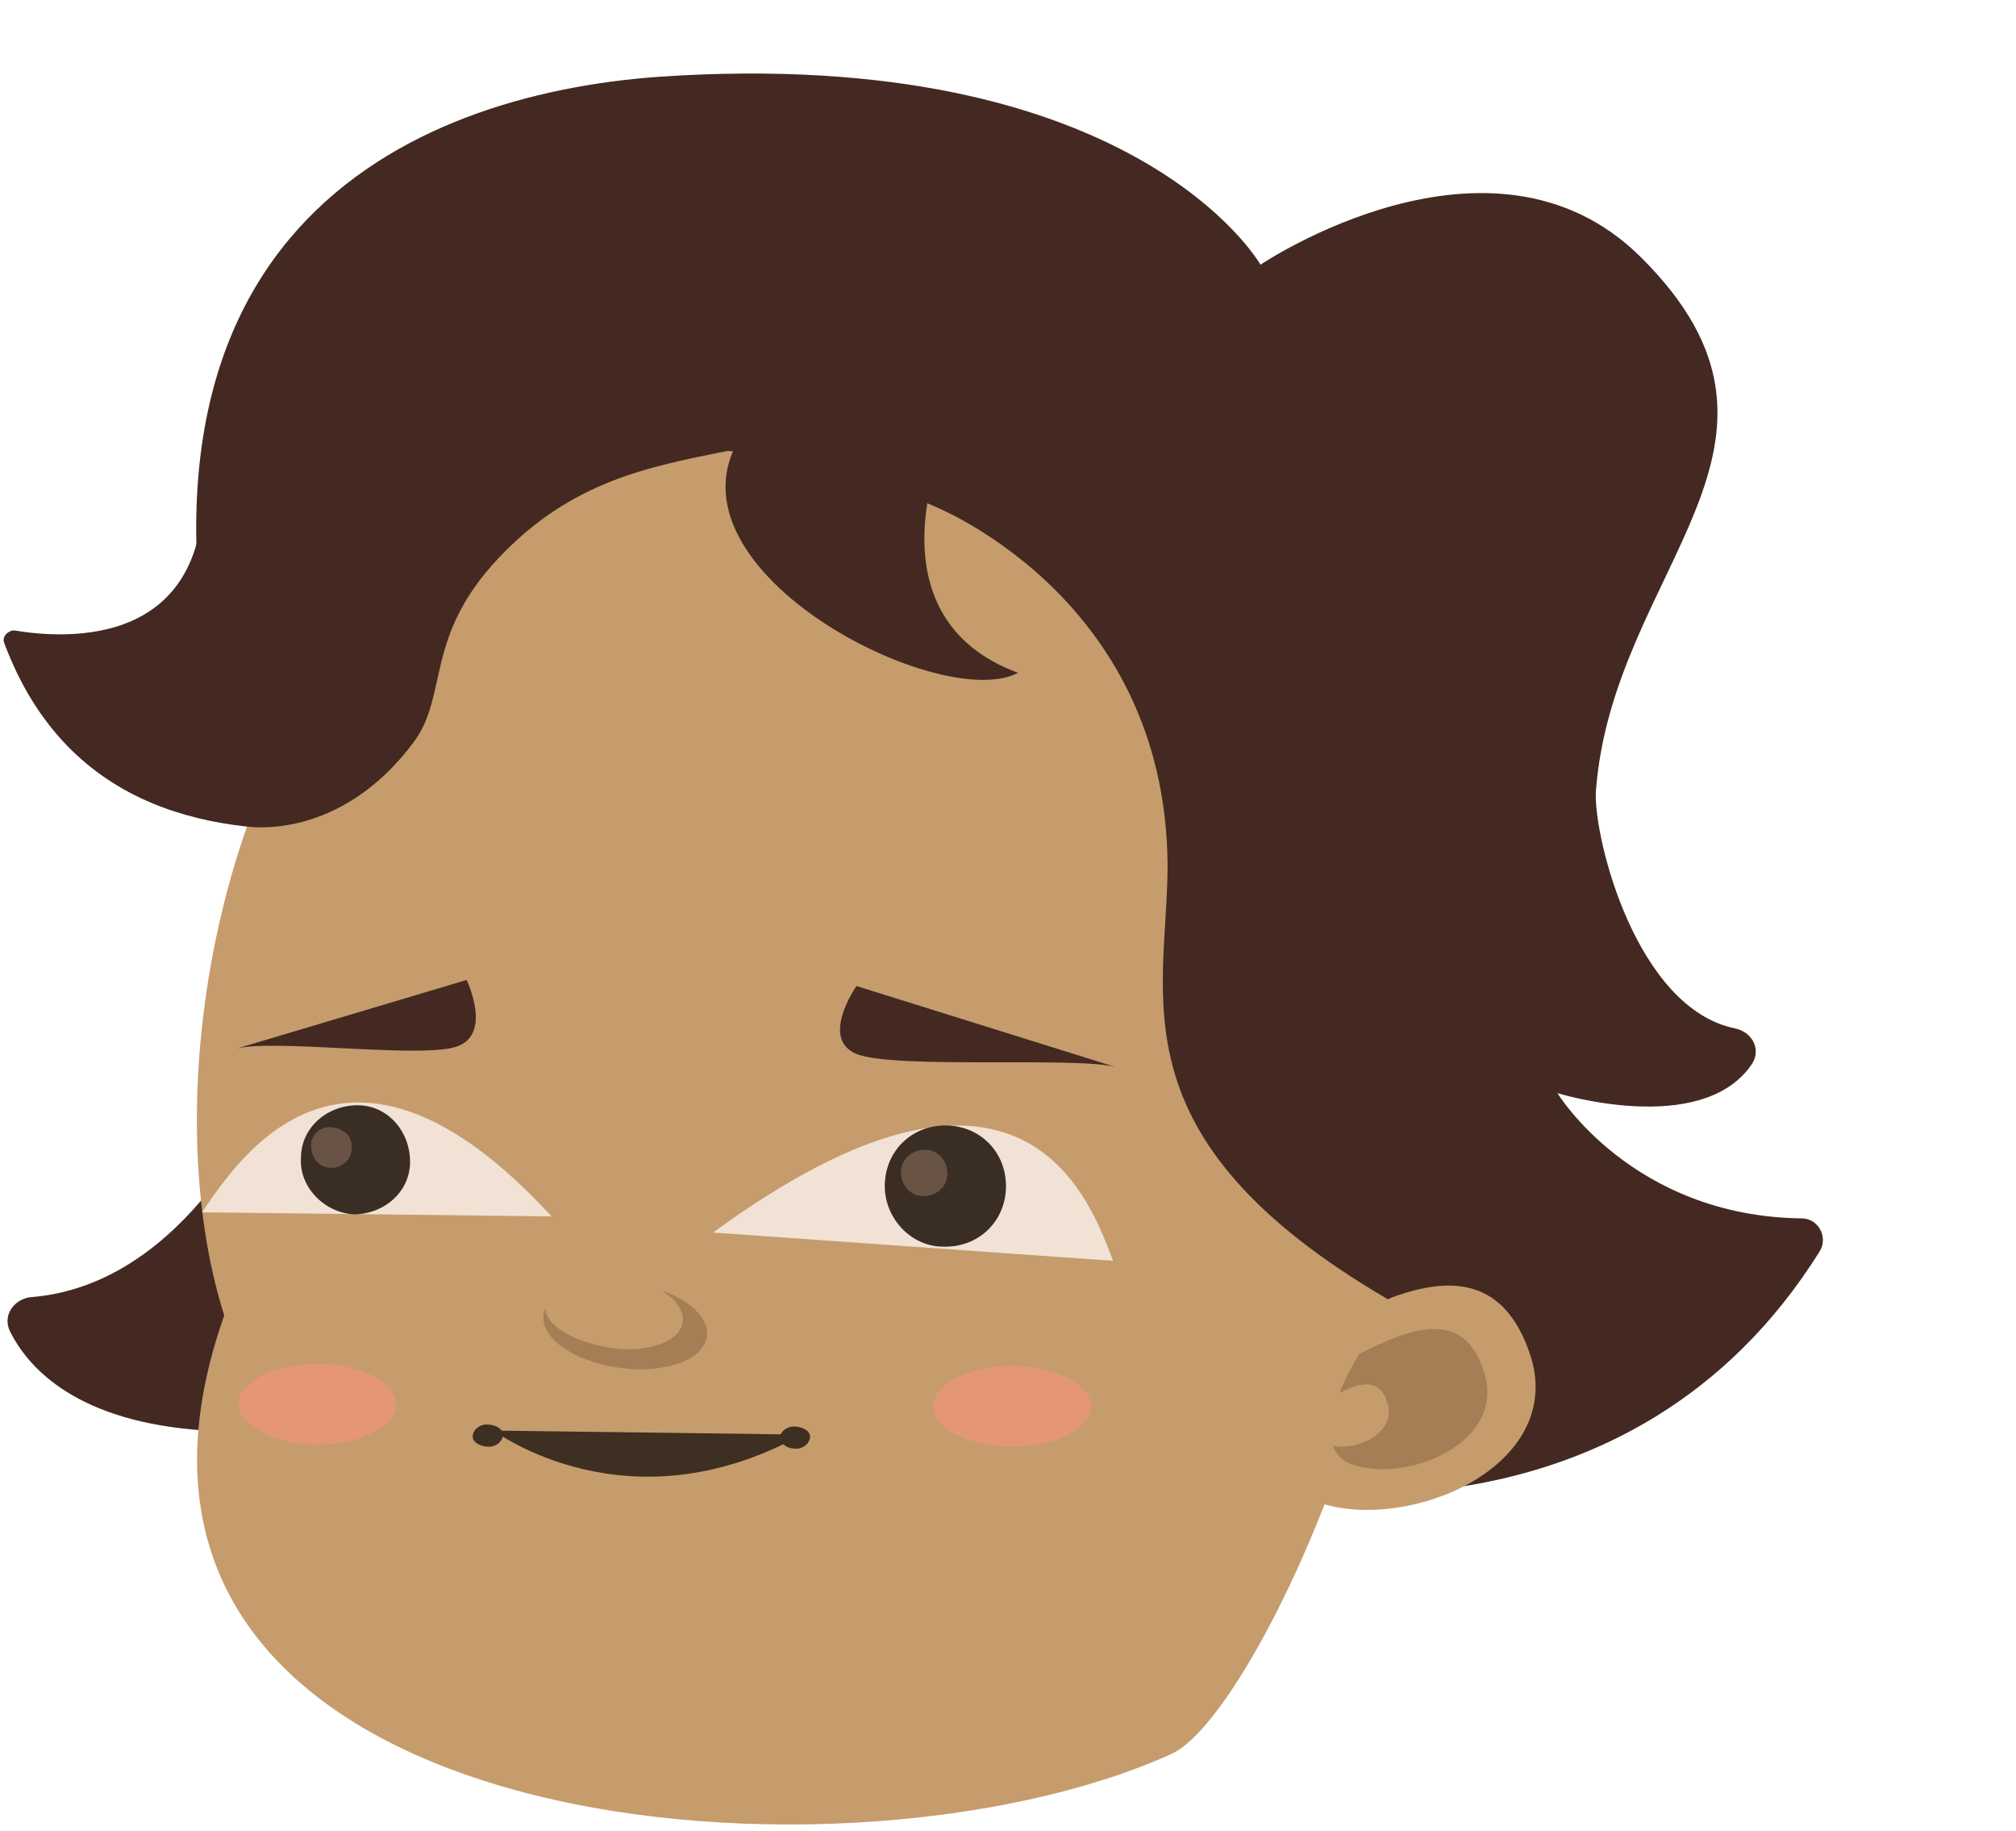 <?xml version="1.0" encoding="utf-8"?>
<!-- Generator: Adobe Illustrator 26.3.1, SVG Export Plug-In . SVG Version: 6.00 Build 0)  -->
<svg version="1.1" id="Layer_1" xmlns="http://www.w3.org/2000/svg" xmlns:xlink="http://www.w3.org/1999/xlink" x="0px" y="0px"
	 viewBox="0 0 99.8 90.6" style="enable-background:new 0 0 99.8 90.6;" xml:space="preserve">
<style type="text/css">
	.st0{fill:#9B5FA7;}
	.st1{fill:#89D2D9;}
	.st2{fill:#758C39;}
	.st3{fill:#000617;}
	.st4{fill:#4D2854;}
	.st5{fill:#406A6D;}
	.st6{fill:#344719;}
	.st7{fill:#03475C;}
	.st8{fill:#002F3F;}
	.st9{fill:#CCCCCC;}
	.st10{fill:#432921;}
	.st11{fill:#CEBC3A;}
	.st12{fill:#A53E35;}
	.st13{fill:#8E312C;}
	.st14{fill:#EBD46C;}
	.st15{fill:#D6B84C;}
	.st16{fill:#D9B552;}
	.st17{fill:#5E1D1C;}
	.st18{fill:#702420;}
	.st19{fill:#E7BC77;}
	.st20{fill:#BD9B3A;}
	.st21{opacity:0.5;enable-background:new    ;}
	.st22{fill:#5F4A40;}
	.st23{fill:#7F3825;}
	.st24{fill:#60291F;}
	.st25{fill:#F2D2A7;}
	.st26{fill:#F1E2D5;}
	.st27{fill:#6D9463;}
	.st28{opacity:0.3;}
	.st29{fill:#F9F9F9;}
	.st30{fill:#C6A375;}
	.st31{fill:#3D2F21;}
	.st32{fill:#C69063;}
	.st33{fill:#190E0B;}
	.st34{fill:#C69C6D;}
	.st35{fill:#603813;}
	.st36{fill:#A57E56;}
	.st37{fill:#8C312C;}
	.st38{fill:#392D24;}
	.st39{fill:#685344;}
	.st40{fill:#C49554;}
	.st41{fill:#D5A163;}
	.st42{fill:#E2C08F;}
	.st43{fill:#FFFFFF;}
	.st44{fill:#E59677;}
	.st45{fill:#A08F2D;}
	.st46{fill:#4B9FBC;}
	.st47{fill:#351F1A;}
	.st48{fill:#070404;}
	.st49{fill:#EFC88E;}
	.st50{fill:#EFD0AB;}
	.st51{fill:#F2D6AD;}
	.st52{fill:#C9B191;}
	.st53{fill:#008D9B;}
	.st54{fill:#006B76;}
	.st55{fill:#004951;}
	.st56{fill:#D63227;}
	.st57{fill:#9D2216;}
	.st58{fill:#4D4D4D;}
	.st59{fill:#333333;}
	.st60{fill:#D0AA76;}
	.st61{fill:#543D98;}
	.st62{fill:#341D63;}
	.st63{fill:#93278F;}
	.st64{fill:#681B68;}
	.st65{fill:#422C79;}
	.st66{fill:#657ABB;}
	.st67{fill:#42507F;}
	.st68{fill:#2C365B;}
	.st69{fill:#536827;}
	.st70{fill:#431544;}
	.st71{fill:#0071BC;}
	.st72{fill:#005E87;}
	.st73{fill:#757575;}
	.st74{fill:#7CC89D;}
	.st75{fill:#73E0B1;}
	.st76{fill:#3EA375;}
	.st77{fill:#E6E6E6;}
	.st78{fill:#CF912A;}
	.st79{fill:#B27E22;}
	.st80{fill:#A0711C;}
	.st81{fill:#1F7AA8;}
	.st82{fill:#666666;}
	.st83{fill:#639A9F;}
	.st84{fill:#545EAA;}
	.st85{fill:#774780;}
	.st86{fill:#75C7A7;}
	.st87{fill:#336655;}
	.st88{fill:#5A9D85;}
	.st89{fill:#8CD3D7;}
	.st90{fill:#6FA8AC;}
	.st91{fill:#00B1A2;}
	.st92{fill:#008277;}
	.st93{fill:#C561A5;}
	.st94{fill:#9C4C84;}
	.st95{fill:#7FCECD;}
	.st96{fill:#5E9B9A;}
	.st97{fill:#F9A882;}
	.st98{fill:#C78869;}
	.st99{fill:#BABCBE;}
	.st100{fill:#898B8D;}
	.st101{fill:#145B7F;}
	.st102{fill:#69AC88;}
</style>
<g>
	<path class="st10" d="M13.3,54.1c0,0-3.9,9.5-11.8,10.1c-0.8,0.1-1.4,0.9-1,1.7c0.9,1.8,3.3,4.5,9.7,4.9l6.4-5.2L13.3,54.1z"/>
</g>
<g>
	<path class="st10" d="M16.6,41C11,41.3,3.4,40.4,0.2,31.8c-0.1-0.3,0.2-0.6,0.5-0.6c2.4,0.4,10.2,1.1,9.3-8.5L16.6,41z"/>
</g>
<g>
	<path class="st10" d="M63.5,73.6c0,0,17.2,3.4,26.6-11.7c0.4-0.7-0.1-1.6-0.9-1.6c-8.4-0.1-12.1-6.2-12.1-6.2s7.1,2.2,9.6-1.4
		c0.5-0.7,0.1-1.6-0.8-1.8c-4.9-1-7-9.4-6.9-11.7c0.8-11.1,11.6-17.2,2.2-26.5c-7.4-7.3-18.8,0.4-18.8,0.4S56.2,2.2,32.6,3.8
		C20.2,4.7,4.5,11.6,11.4,37.9C11.4,37.9,63.1,79.8,63.5,73.6z"/>
</g>
<g>
	<path class="st34" d="M58,86.8c-16.5,7.5-56,4.1-46.9-21.7C4.5,44.3,22-1.8,64.4,37.8C77.9,50.4,63.3,84.4,58,86.8z"/>
</g>
<g>
	<path class="st34" d="M65.9,65.6c3.8-2,8.2-3.8,9.9,1.6c1.6,5.4-6,8.6-10.4,7.2S65.9,65.6,65.9,65.6z"/>
</g>
<g>
	<path class="st26" d="M55.1,62.4c-1.2-3.2-4.6-12.5-19.8-1.4L55.1,62.4z"/>
</g>
<g>
	<path class="st26" d="M10,60c1.9-2.8,7.2-10.8,17.3,0.2L10,60z"/>
</g>
<g>
	<path class="st38" d="M14.9,57.3c0-1.5,1.3-2.6,2.8-2.6c1.5,0,2.6,1.3,2.6,2.8c0,1.5-1.3,2.6-2.8,2.6C16,60,14.8,58.7,14.9,57.3
		C14.8,57.3,14.8,57.3,14.9,57.3z"/>
</g>
<g>
	<path class="st38" d="M43.8,58.7c0-1.7,1.3-3,3-3c1.7,0,3,1.3,3,3c0,1.7-1.3,3-3,3c0,0-0.1,0-0.1,0C45.1,61.7,43.8,60.3,43.8,58.7z
		"/>
</g>
<g>
	<path class="st39" d="M44.6,58c0-0.6,0.5-1.1,1.2-1.1c0.6,0,1.1,0.5,1.1,1.2c0,0.6-0.5,1.1-1.2,1.1c0,0,0,0,0,0
		C45.1,59.2,44.6,58.7,44.6,58C44.6,58,44.6,58,44.6,58z"/>
</g>
<g>
	<path class="st39" d="M15.4,56.7c0-0.6,0.5-1,1.1-0.9s1,0.5,0.9,1.1c0,0.5-0.5,0.9-1,0.9C15.8,57.8,15.4,57.3,15.4,56.7
		C15.4,56.8,15.4,56.7,15.4,56.7z"/>
</g>
<g>
	<path class="st36" d="M26.9,65.1c0.1-1.2,2.1-1.9,4.3-1.6s3.9,1.4,3.8,2.6s-2.1,1.9-4.3,1.6S26.8,66.3,26.9,65.1z"/>
</g>
<g>
	<path class="st34" d="M27,64.6c0.1-1,1.7-1.6,3.6-1.4c1.9,0.2,3.3,1.2,3.2,2.2s-1.8,1.6-3.6,1.3S26.9,65.6,27,64.6z"/>
</g>
<g>
	<path class="st10" d="M55.2,52.8c-2-0.5-10.6,0.1-12.7-0.6c-2-0.7-0.1-3.4-0.1-3.4L55.2,52.8z"/>
</g>
<g>
	<path class="st10" d="M11.7,51.9c1.8-0.5,9.1,0.5,10.9-0.1s0.5-3.3,0.5-3.3L11.7,51.9z"/>
</g>
<g>
	<path class="st36" d="M67.3,67c2.4-1.2,5.2-2.4,6.2,1s-3.8,5.4-6.5,4.5S67.3,67,67.3,67z"/>
</g>
<g>
	<path class="st34" d="M66,69.1c1.1-0.6,2.3-1.1,2.7,0.4s-1.7,2.4-2.9,2S66,69.1,66,69.1z"/>
</g>
<g>
	<path class="st31" d="M39.7,71l-15.3-0.2C24.5,70.8,31,75.8,39.7,71z"/>
</g>
<g>
	<path class="st31" d="M38.6,71.2c0-0.3,0.3-0.6,0.7-0.6s0.8,0.2,0.8,0.5s-0.3,0.6-0.7,0.6S38.7,71.5,38.6,71.2z"/>
</g>
<g>
	<path class="st31" d="M23.4,71.1c0-0.3,0.3-0.6,0.7-0.6s0.8,0.2,0.8,0.5s-0.3,0.6-0.7,0.6S23.4,71.4,23.4,71.1z"/>
</g>
<g>
	<path class="st44" d="M46.2,69.6c0-1.1,1.8-2,3.9-2s3.9,0.9,3.9,2s-1.8,2-3.9,2S46.2,70.7,46.2,69.6z"/>
</g>
<g>
	<path class="st44" d="M11.8,69.5c0-1.1,1.8-2,3.9-2s3.9,0.9,3.9,2s-1.8,2-3.9,2S11.8,70.5,11.8,69.5z"/>
</g>
<g>
	<path class="st10" d="M50.4,33.3c-4,2.1-18.9-5.7-13.2-12.4l9.7,0.8C46.8,21.6,42.8,30.5,50.4,33.3z"/>
</g>
<g>
	<path class="st10" d="M45.9,24.9c0,0,11.8,4.4,11.9,17.9c0,6.5-2.8,13.5,10.9,21.5l7.3-3.7l2-25.8l-9.2-17.9L45.9,24.9z"/>
</g>
<g>
	<path class="st10" d="M12.2,40.9c0,0,4.6,0.8,8.3-4.2c1.7-2.3,0.5-5.2,4.2-9.1c3.6-3.8,7.4-4.5,11.4-5.3L29.1,18L10,22.7L12.2,40.9
		z"/>
</g>
</svg>
